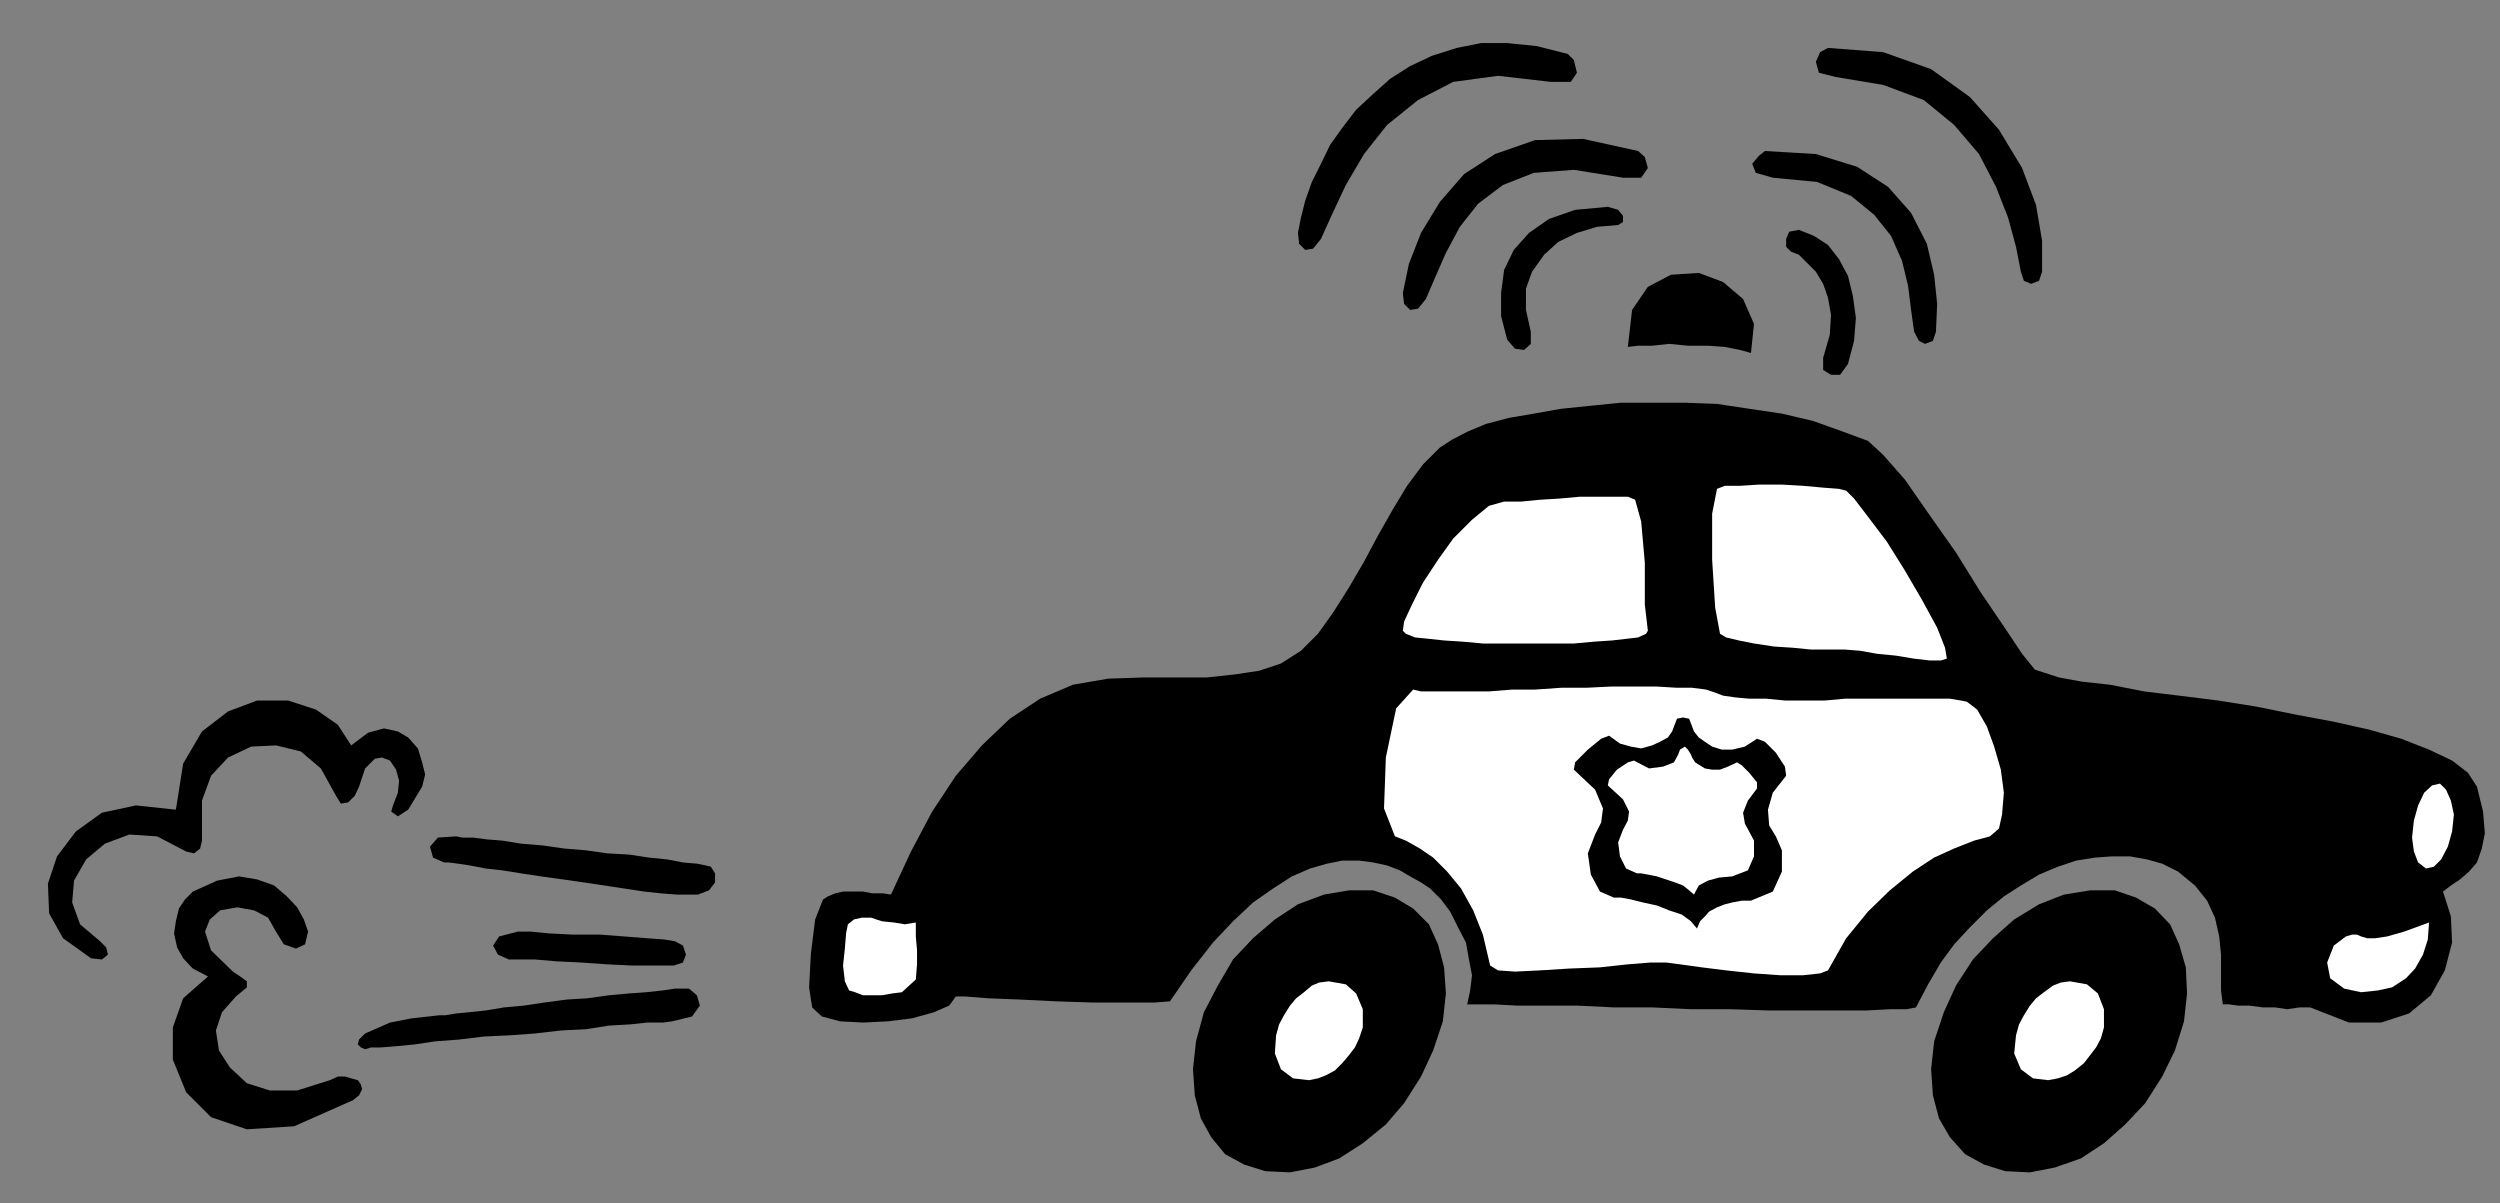 <?xml version="1.0" encoding="UTF-8" standalone="no"?>
<svg
   xmlns:ooo="http://xml.openoffice.org/svg/export"
   xmlns:dc="http://purl.org/dc/elements/1.1/"
   xmlns:cc="http://creativecommons.org/ns#"
   xmlns:rdf="http://www.w3.org/1999/02/22-rdf-syntax-ns#"
   xmlns:svg="http://www.w3.org/2000/svg"
   xmlns="http://www.w3.org/2000/svg"
   xmlns:sodipodi="http://sodipodi.sourceforge.net/DTD/sodipodi-0.dtd"
   xmlns:inkscape="http://www.inkscape.org/namespaces/inkscape"
   version="1.2"
   width="41.22mm"
   height="19.84mm"
   viewBox="0 0 4122 1984"
   preserveAspectRatio="xMidYMid"
   xml:space="preserve"
   id="svg114"
   sodipodi:docname="policcar.svg"
   style="fill-rule:evenodd;stroke-width:28.222;stroke-linejoin:round"
   inkscape:version="0.92.5 (2060ec1f9f, 2020-04-08)"><rect x="0" y="0" width="4122" height="1984" fill="#808080" stroke="none"/><sodipodi:namedview
   pagecolor="#ffffff"
   bordercolor="#666666"
   borderopacity="1"
   objecttolerance="10"
   gridtolerance="10"
   guidetolerance="10"
   inkscape:pageopacity="0"
   inkscape:pageshadow="2"
   inkscape:window-width="664"
   inkscape:window-height="487"
   id="namedview116"
   showgrid="false"
   inkscape:zoom="0.2102413"
   inkscape:cx="77.896064"
   inkscape:cy="37.492912"
   inkscape:window-x="0"
   inkscape:window-y="0"
   inkscape:window-maximized="0"
   inkscape:current-layer="svg114" />
 <defs
   class="ClipPathGroup"
   id="defs8">
  <clipPath
   id="presentation_clip_path"
   clipPathUnits="userSpaceOnUse">
   <rect
   x="0"
   y="0"
   width="21000"
   height="29700"
   id="rect2" />
  </clipPath>
  <clipPath
   id="presentation_clip_path_shrink"
   clipPathUnits="userSpaceOnUse">
   <rect
   x="21"
   y="29"
   width="20958"
   height="29641"
   id="rect5" />
  </clipPath>
 </defs>
 <defs
   class="TextShapeIndex"
   id="defs12">
  <g
   ooo:slide="id1"
   ooo:id-list="id3"
   id="g10" />
 </defs>
 <defs
   class="EmbeddedBulletChars"
   id="defs44">
  <g
   id="bullet-char-template-57356"
   transform="matrix(4.8828125e-4,0,0,-4.8828125e-4,0,0)">
   <path
   d="M 580,1141 1163,571 580,0 -4,571 Z"
   id="path14"
   inkscape:connector-curvature="0" />
  </g>
  <g
   id="bullet-char-template-57354"
   transform="matrix(4.8828125e-4,0,0,-4.8828125e-4,0,0)">
   <path
   d="M 8,1128 H 1137 V 0 H 8 Z"
   id="path17"
   inkscape:connector-curvature="0" />
  </g>
  <g
   id="bullet-char-template-10146"
   transform="matrix(4.8828125e-4,0,0,-4.8828125e-4,0,0)">
   <path
   d="M 174,0 602,739 174,1481 1456,739 Z M 1358,739 309,1346 659,739 Z"
   id="path20"
   inkscape:connector-curvature="0" />
  </g>
  <g
   id="bullet-char-template-10132"
   transform="matrix(4.8828125e-4,0,0,-4.8828125e-4,0,0)">
   <path
   d="M 2015,739 1276,0 H 717 l 543,543 H 174 v 393 h 1086 l -543,545 h 557 z"
   id="path23"
   inkscape:connector-curvature="0" />
  </g>
  <g
   id="bullet-char-template-10007"
   transform="matrix(4.8828125e-4,0,0,-4.8828125e-4,0,0)">
   <path
   d="m 0,-2 c -7,16 -16,29 -25,39 l 381,530 c -94,256 -141,385 -141,387 0,25 13,38 40,38 9,0 21,-2 34,-5 21,4 42,12 65,25 l 27,-13 111,-251 280,301 64,-25 24,25 c 21,-10 41,-24 62,-43 C 886,937 835,863 770,784 769,783 710,716 594,584 L 774,223 c 0,-27 -21,-55 -63,-84 l 16,-20 C 717,90 699,76 672,76 641,76 570,178 457,381 L 164,-76 c -22,-34 -53,-51 -92,-51 -42,0 -63,17 -64,51 -7,9 -10,24 -10,44 0,9 1,19 2,30 z"
   id="path26"
   inkscape:connector-curvature="0" />
  </g>
  <g
   id="bullet-char-template-10004"
   transform="matrix(4.8828125e-4,0,0,-4.8828125e-4,0,0)">
   <path
   d="M 285,-33 C 182,-33 111,30 74,156 52,228 41,333 41,471 c 0,78 14,145 41,201 34,71 87,106 158,106 53,0 88,-31 106,-94 l 23,-176 c 8,-64 28,-97 59,-98 l 735,706 c 11,11 33,17 66,17 42,0 63,-15 63,-46 V 965 c 0,-36 -10,-64 -30,-84 L 442,47 C 390,-6 338,-33 285,-33 Z"
   id="path29"
   inkscape:connector-curvature="0" />
  </g>
  <g
   id="bullet-char-template-9679"
   transform="matrix(4.8828125e-4,0,0,-4.8828125e-4,0,0)">
   <path
   d="M 813,0 C 632,0 489,54 383,161 276,268 223,411 223,592 c 0,181 53,324 160,431 106,107 249,161 430,161 179,0 323,-54 432,-161 108,-107 162,-251 162,-431 0,-180 -54,-324 -162,-431 C 1136,54 992,0 813,0 Z"
   id="path32"
   inkscape:connector-curvature="0" />
  </g>
  <g
   id="bullet-char-template-8226"
   transform="matrix(4.8828125e-4,0,0,-4.8828125e-4,0,0)">
   <path
   d="m 346,457 c -73,0 -137,26 -191,78 -54,51 -81,114 -81,188 0,73 27,136 81,188 54,52 118,78 191,78 73,0 134,-26 185,-79 51,-51 77,-114 77,-187 0,-75 -25,-137 -76,-188 -50,-52 -112,-78 -186,-78 z"
   id="path35"
   inkscape:connector-curvature="0" />
  </g>
  <g
   id="bullet-char-template-8211"
   transform="matrix(4.8828125e-4,0,0,-4.8828125e-4,0,0)">
   <path
   d="M -4,459 H 1135 V 606 H -4 Z"
   id="path38"
   inkscape:connector-curvature="0" />
  </g>
  <g
   id="bullet-char-template-61548"
   transform="matrix(4.8828125e-4,0,0,-4.8828125e-4,0,0)">
   <path
   d="m 173,740 c 0,163 58,303 173,419 116,115 255,173 419,173 163,0 302,-58 418,-173 116,-116 174,-256 174,-419 0,-163 -58,-303 -174,-418 C 1067,206 928,148 765,148 601,148 462,206 346,322 231,437 173,577 173,740 Z"
   id="path41"
   inkscape:connector-curvature="0" />
  </g>
 </defs>
 <g
   id="g49"
   transform="translate(-8439,-13858)">
  <g
   id="id2"
   class="Master_Slide">
   <g
   id="bg-id2"
   class="Background" />
   <g
   id="bo-id2"
   class="BackgroundObjects" />
  </g>
 </g>
 <g
   class="SlideGroup"
   id="g112"
   transform="translate(-8439,-13858)">
  <g
   id="g110">
   <g
   id="container-id1">
    <g
   id="id1"
   class="Slide"
   clip-path="url(#presentation_clip_path)">
     <g
   class="Page"
   id="g106">
      <g
   class="Graphic"
   id="g104">
       <g
   id="id3">
        <rect
   class="BoundingBox"
   x="8439"
   y="13858"
   width="4122"
   height="1984"
   id="rect51"
   style="fill:none;stroke:none" />
        <path
   d="m 10566,15791 41,-8 40,-15 39,-25 38,-31 30,-35 28,-44 20,-43 16,-48 5,-46 -3,-43 -10,-38 -15,-33 -26,-26 -30,-18 -36,-12 h -40 l -41,7 -43,16 -38,25 -36,31 -33,35 -25,43 -23,44 -13,48 -5,46 3,43 10,38 17,31 23,28 31,17 35,11 z"
   id="path53"
   inkscape:connector-curvature="0"
   style="fill:#000000;stroke:none" />
        <path
   d="m 10597,15639 15,-3 13,-5 15,-8 12,-12 11,-13 10,-13 7,-15 6,-18 v -30 l -11,-26 -17,-15 -28,-5 -16,2 -12,5 -13,11 -13,10 -10,12 -10,16 -8,15 -5,18 -2,30 10,26 20,15 z"
   id="path55"
   inkscape:connector-curvature="0"
   style="fill:#ffffff;stroke:none" />
        <path
   d="m 11786,15791 41,-8 43,-15 38,-25 35,-31 33,-35 28,-44 21,-43 15,-48 5,-46 -2,-43 -11,-38 -15,-33 -25,-26 -31,-18 -35,-12 h -41 l -43,7 -41,16 -41,25 -35,31 -33,35 -28,43 -20,44 -16,48 -5,46 3,43 10,38 18,31 25,28 31,17 35,11 z"
   id="path57"
   inkscape:connector-curvature="0"
   style="fill:#000000;stroke:none" />
        <path
   d="m 11816,15639 16,-3 15,-5 13,-8 15,-12 10,-13 10,-13 8,-15 5,-18 v -30 l -10,-26 -18,-15 -28,-5 -15,2 -13,5 -15,11 -13,10 -10,12 -10,16 -8,15 -5,18 -3,30 11,26 20,15 z"
   id="path59"
   inkscape:connector-curvature="0"
   style="fill:#ffffff;stroke:none" />
        <path
   d="m 11123,14430 17,-2 h 23 l 28,-3 31,3 h 33 l 28,2 25,5 18,5 5,-48 -18,-41 -33,-28 -40,-15 -46,3 -38,20 -26,38 z"
   id="path61"
   inkscape:connector-curvature="0"
   style="fill:#000000;stroke:none" />
        <path
   d="m 11349,14107 -10,8 -11,13 6,15 28,8 73,7 56,23 38,31 28,35 18,41 10,41 5,40 5,36 8,15 10,5 13,-5 5,-15 2,-46 -5,-48 -12,-51 -26,-51 -38,-43 -51,-33 -68,-21 z"
   id="path63"
   inkscape:connector-curvature="0"
   style="fill:#000000;stroke:none" />
        <path
   d="m 11453,13937 -13,7 -7,16 5,18 28,7 78,13 67,25 50,41 41,48 28,54 20,51 13,48 8,41 5,15 12,5 13,-5 5,-15 v -51 l -10,-59 -23,-61 -38,-63 -48,-54 -64,-46 -79,-28 z"
   id="path65"
   inkscape:connector-curvature="0"
   style="fill:#000000;stroke:none" />
        <path
   d="m 11140,14107 11,10 5,18 -11,16 h -30 l -81,-13 -66,5 -51,20 -41,31 -30,38 -23,43 -18,41 -15,35 -13,16 -13,2 -10,-10 -2,-18 10,-48 20,-51 31,-51 40,-46 51,-33 66,-23 79,-2 z"
   id="path67"
   inkscape:connector-curvature="0"
   style="fill:#000000;stroke:none" />
        <path
   d="m 11024,13947 10,10 5,21 -10,15 h -33 l -87,-10 -74,10 -58,30 -51,41 -38,48 -30,51 -23,49 -18,40 -13,16 -13,2 -10,-10 -2,-18 5,-25 7,-28 11,-31 15,-30 15,-31 20,-28 23,-30 28,-26 28,-25 33,-21 36,-17 41,-13 40,-8 h 43 l 49,5 z"
   id="path69"
   inkscape:connector-curvature="0"
   style="fill:#000000;stroke:none" />
        <path
   d="m 11090,14199 17,5 8,10 v 10 l -8,5 -35,3 -33,10 -31,15 -23,21 -20,28 -10,28 v 35 l 8,36 v 20 l -11,10 -15,-2 -13,-15 -10,-39 v -38 l 5,-38 16,-33 25,-28 33,-23 43,-15 z"
   id="path71"
   inkscape:connector-curvature="0"
   style="fill:#000000;stroke:none" />
        <path
   d="m 11405,14237 -16,3 -5,12 v 13 l 8,8 13,5 12,12 16,16 12,20 8,23 5,28 -2,33 -11,38 v 20 l 13,8 h 15 l 13,-18 10,-38 3,-38 -5,-36 -8,-33 -15,-28 -18,-23 -23,-15 z"
   id="path73"
   inkscape:connector-curvature="0"
   style="fill:#000000;stroke:none" />
        <path
   d="m 9611,15287 7,11 v 15 l -10,13 -18,7 h -15 -20 l -26,-2 -28,-3 -33,-5 -33,-5 -33,-5 -35,-5 -36,-5 -33,-5 -31,-5 -27,-3 -26,-5 -20,-3 -15,-2 h -8 l -18,-8 -5,-18 13,-15 30,-2 10,2 h 18 l 23,3 25,2 31,5 36,3 35,5 36,3 35,5 36,2 33,5 30,3 26,5 23,2 15,3 z"
   id="path75"
   inkscape:connector-curvature="0"
   style="fill:#000000;stroke:none" />
        <path
   d="m 9552,15410 13,7 5,15 -5,13 -15,5 h -31 -38 l -41,-2 -43,-3 -41,-2 -35,-3 h -26 -17 l -18,-8 -8,-15 10,-15 31,-8 h 20 l 31,3 40,2 h 44 l 40,3 38,3 28,2 z"
   id="path77"
   inkscape:connector-curvature="0"
   style="fill:#000000;stroke:none" />
        <path
   d="m 9575,15488 13,11 5,17 -13,18 -33,8 -15,2 h -26 l -28,3 -35,2 -38,6 -41,2 -43,5 -41,3 -43,2 -41,5 -40,3 -33,5 -31,3 -25,2 h -16 l -10,3 -7,-3 -5,-5 2,-8 10,-10 16,-7 25,-11 36,-7 45,-5 h 10 l 18,-3 21,-2 28,-3 30,-5 33,-3 33,-5 38,-5 33,-2 36,-5 33,-3 28,-2 28,-3 20,-3 h 15 z"
   id="path79"
   inkscape:connector-curvature="0"
   style="fill:#000000;stroke:none" />
        <path
   d="m 8729,15193 -66,-7 -56,12 -43,31 -31,41 -15,45 2,49 23,41 46,33 18,2 10,-8 -3,-12 -10,-10 -33,-28 -13,-36 3,-36 20,-35 31,-26 40,-15 46,3 48,25 13,3 10,-8 3,-13 v -15 -51 l 15,-41 28,-30 38,-18 41,-2 41,10 33,28 25,45 8,13 12,-2 11,-11 7,-15 10,-30 16,-16 12,-2 13,5 10,15 5,18 -2,20 -8,21 -3,10 11,8 17,-11 23,-38 5,-20 -5,-20 -7,-23 -16,-18 -17,-10 -23,-5 -26,7 -28,21 -22,-34 -36,-25 -46,-15 h -51 l -48,18 -43,33 -31,53 z"
   id="path81"
   inkscape:connector-curvature="0"
   style="fill:#000000;stroke:none" />
        <path
   d="m 9021,15672 10,-8 5,-10 -2,-8 -5,-7 -11,-3 -10,-3 h -12 l -13,6 -54,17 h -45 l -38,-12 -28,-26 -18,-28 -5,-33 10,-30 23,-26 18,-15 v -10 l -11,-8 -12,-8 -36,-35 -10,-31 8,-20 17,-15 28,-5 28,5 23,12 13,23 13,21 20,7 15,-7 5,-21 -7,-20 -11,-20 -17,-18 -21,-18 -28,-10 -30,-5 -36,7 -40,18 -13,13 -10,15 -5,21 -3,20 5,23 10,18 16,17 25,13 -41,36 -17,48 v 53 l 22,54 41,41 59,20 78,-5 z"
   id="path83"
   inkscape:connector-curvature="0"
   style="fill:#000000;stroke:none" />
        <path
   d="m 11519,14585 25,23 36,41 41,59 43,61 41,66 38,56 30,45 21,26 15,5 25,8 38,7 46,5 56,11 58,7 64,8 63,10 64,13 64,12 58,13 53,15 46,18 38,18 26,20 15,23 10,41 3,36 -5,25 -8,23 -13,15 -15,13 -15,10 -13,10 13,41 2,43 -12,46 -23,41 -36,30 -46,15 h -53 l -64,-25 h -17 l -21,3 -20,-3 h -20 l -23,-3 h -18 l -15,-2 h -10 l -3,-23 v -28 -31 l -3,-30 -7,-31 -13,-28 -20,-25 -28,-23 -26,-13 -25,-7 -28,-5 h -30 l -28,2 -31,5 -30,10 -31,13 -30,18 -28,18 -28,23 -28,28 -26,28 -22,30 -21,36 -20,38 -15,3 h -28 l -38,2 h -49 -53 -61 l -61,-2 h -66 l -64,-3 h -63 l -61,-3 h -54 -45 l -38,-2 h -28 -16 l 5,-23 3,-25 -5,-26 -5,-28 -13,-25 -13,-26 -15,-20 -18,-18 -15,-10 -18,-10 -17,-10 -21,-8 -23,-5 -23,-3 h -28 l -25,5 -28,8 -30,13 -31,20 -33,23 -33,31 -33,35 -36,46 -35,51 -26,2 h -45 -56 l -61,-2 -61,-3 -51,-2 -38,-3 h -15 l -11,15 -25,11 -36,10 -40,5 -41,2 -38,-2 -30,-8 -16,-15 -5,-33 3,-56 7,-56 13,-33 8,-5 12,-5 13,-3 h 15 18 l 15,3 h 18 l 13,2 33,-71 35,-66 39,-59 43,-50 46,-44 50,-33 54,-23 58,-10 59,-2 h 53 51 l 46,-5 40,-6 36,-12 33,-21 28,-28 25,-35 26,-41 25,-43 23,-43 25,-44 23,-38 26,-35 28,-28 20,-13 25,-13 31,-13 38,-10 41,-7 45,-8 49,-5 50,-5 h 51 54 l 53,2 53,8 54,8 51,12 45,16 z"
   id="path85"
   inkscape:connector-curvature="0"
   style="fill:#000000;stroke:none" />
        <path
   d="m 12439,15290 13,-3 12,-12 11,-21 7,-25 3,-28 -5,-23 -8,-18 -10,-10 -13,3 -13,12 -10,21 -7,25 -3,28 3,23 7,18 z"
   id="path87"
   inkscape:connector-curvature="0"
   style="fill:#ffffff;stroke:none" />
        <path
   d="m 9834,15397 3,-15 10,-8 13,-3 h 15 l 18,6 20,2 18,3 18,-3 v 23 l 2,23 v 23 l -2,25 -11,10 -12,11 -16,2 -17,3 h -16 -15 l -13,-5 -10,-3 -7,-15 -3,-26 3,-28 z"
   id="path89"
   inkscape:connector-curvature="0"
   style="fill:#ffffff;stroke:none" />
        <path
   d="m 12444,15379 -2,28 -8,25 -13,23 -15,16 -23,15 -23,5 -28,3 -28,-6 -23,-17 -5,-26 11,-28 20,-15 10,-3 h 8 l 7,3 10,3 h 13 l 20,-3 28,-8 z"
   id="path91"
   inkscape:connector-curvature="0"
   style="fill:#ffffff;stroke:none" />
        <path
   d="m 11682,15015 -10,-2 -18,-3 h -21 -25 -28 -33 -33 -33 l -33,3 h -36 -30 l -31,-3 h -28 l -22,-2 -21,-3 -13,-5 -15,-5 -23,-3 h -25 l -33,-2 h -36 -40 l -41,2 h -41 l -43,3 h -38 l -38,3 h -36 -30 -26 -20 l -13,-3 -28,31 -17,81 -3,84 18,46 18,7 23,13 22,15 23,23 23,28 20,36 16,40 12,51 13,8 28,2 41,-2 48,-3 51,-2 46,-5 38,-3 h 25 l 23,3 36,5 40,5 46,5 43,3 h 38 l 28,-3 13,-5 30,-53 36,-44 36,-35 38,-31 35,-23 33,-15 33,-13 26,-7 15,-13 5,-23 3,-36 -5,-38 -11,-38 -12,-33 -16,-28 z"
   id="path93"
   inkscape:connector-curvature="0"
   style="fill:#ffffff;stroke:none" />
        <path
   d="m 11649,14944 -10,3 h -18 l -26,-3 -30,-5 -31,-3 -28,-5 -25,-2 h -15 -18 -23 l -30,-3 -31,-2 -33,-5 -25,-5 -21,-5 -10,-6 -8,-43 -5,-79 v -76 l 8,-41 13,-5 h 25 l 31,-2 h 38 l 35,2 33,3 26,2 12,3 13,13 23,30 31,41 30,48 28,48 25,46 13,33 z"
   id="path95"
   inkscape:connector-curvature="0"
   style="fill:#ffffff;stroke:none" />
        <path
   d="m 11135,14682 10,36 6,68 v 69 l 5,43 -3,5 -13,6 -17,2 -26,3 -30,2 -33,3 h -36 -38 -38 -38 l -33,-3 -31,-2 -28,-3 -20,-2 -15,-6 -5,-5 2,-15 13,-28 18,-36 25,-38 25,-35 31,-31 28,-23 25,-7 h 28 l 31,-3 33,-2 33,-3 h 30 28 21 z"
   id="path97"
   inkscape:connector-curvature="0"
   style="fill:#ffffff;stroke:none" />
        <path
   d="m 11237,15389 -10,-12 -15,-11 -21,-7 -20,-8 -23,-5 -20,-5 -16,-3 h -12 l -23,-10 -15,-28 -5,-35 12,-31 10,-20 3,-23 -13,-31 -35,-33 2,-12 21,-21 22,-18 13,-5 18,13 18,5 17,3 18,-5 13,-6 13,-7 7,-10 3,-8 5,-13 10,-2 10,2 5,13 3,8 8,10 10,7 12,8 16,5 h 17 l 21,-5 20,-13 13,5 18,18 15,23 2,15 -22,28 -8,28 2,26 11,18 10,23 v 35 l -15,33 -36,15 h -15 l -16,3 -12,3 -13,5 -13,7 -7,8 -8,8 z"
   id="path99"
   inkscape:connector-curvature="0"
   style="fill:#000000;stroke:none" />
        <path
   d="m 11232,15333 -8,-7 -10,-8 -13,-5 -15,-5 -15,-5 -15,-3 -11,-2 h -7 l -18,-8 -10,-20 -3,-23 8,-21 8,-15 2,-15 -10,-20 -25,-23 2,-10 13,-16 18,-12 10,-3 25,13 23,-3 18,-7 7,-13 3,-8 8,-5 5,5 5,8 2,5 5,8 8,5 8,5 12,2 h 13 l 13,-5 15,-7 8,5 12,12 13,16 v 10 l -15,20 -8,20 3,18 7,13 8,15 v 26 l -10,23 -26,10 -22,2 -18,5 -15,8 z"
   id="path101"
   inkscape:connector-curvature="0"
   style="fill:#ffffff;stroke:none" />
       </g>
      </g>
     </g>
    </g>
   </g>
  </g>
 </g>
</svg>